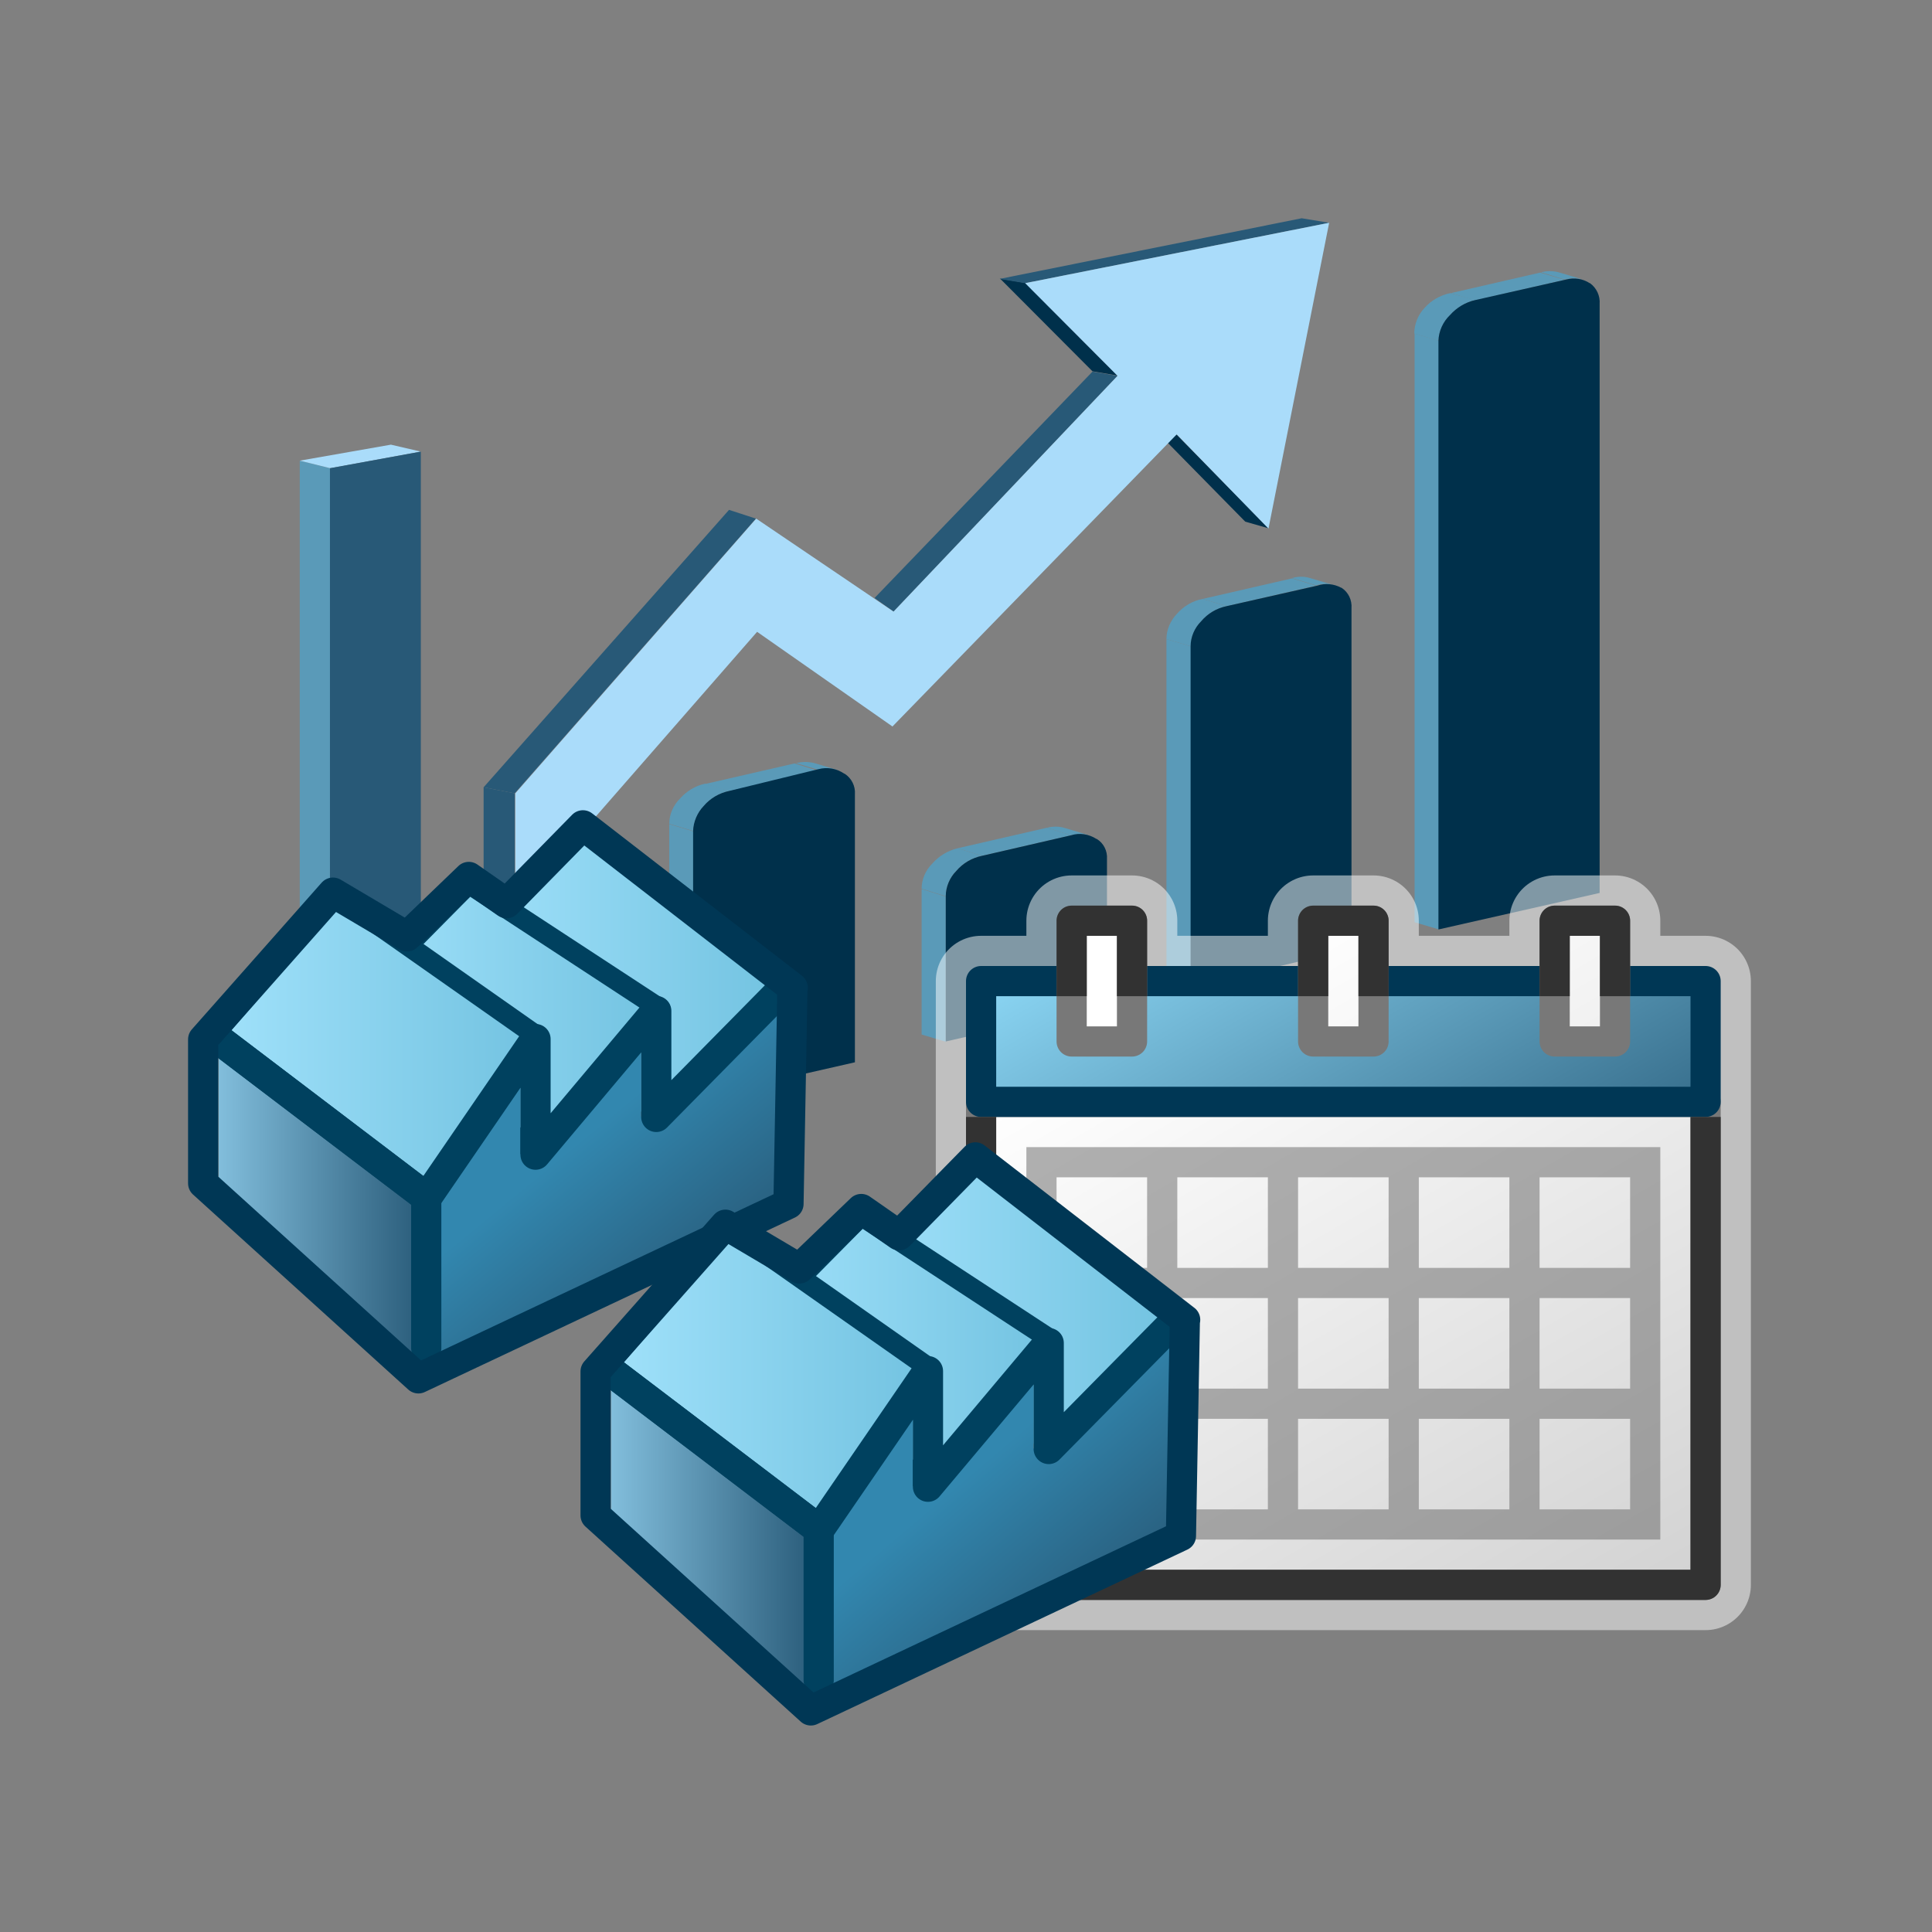 <?xml version="1.0" encoding="UTF-8"?>
<svg xmlns="http://www.w3.org/2000/svg" xmlns:xlink="http://www.w3.org/1999/xlink" viewBox="0 0 64 64">
  <rect x="0" y="0" width="64" height="64" fill="#808080" stroke="none"/>
  <defs>
    <style>
      .cls-1 {
        fill: url(#linear-gradient-12);
      }

      .cls-1, .cls-2, .cls-3, .cls-4, .cls-5, .cls-6, .cls-7, .cls-8, .cls-9, .cls-10, .cls-11, .cls-12, .cls-13, .cls-14, .cls-15, .De-emphasized_GREY_fill_2 {
        stroke-width: 0px;
      }

      .cls-2 {
        fill: #00304b;
      }

      .cls-16 {
        stroke-width: .68px;
      }

      .cls-16, .De-emphasized_WHITE_for_Vector_Highlights_5, .cls-17, .cls-18, .White_RIGHT_FRONT, .cls-19, .White_OUTLINE_2 {
        stroke-linejoin: round;
      }

      .cls-16, .cls-17, .cls-6, .cls-19, .White_OUTLINE_2 {
        fill: none;
      }

      .cls-16, .cls-17, .cls-19 {
        stroke-linecap: round;
      }

      .cls-16, .cls-19 {
        stroke: #00415f;
      }

      .cls-3 {
        fill: url(#linear-gradient-6);
      }

      .De-emphasized_WHITE_for_Vector_Highlights_5 {
        fill: #fff;
        stroke: #fff;
        stroke-width: 3px;
      }

      .De-emphasized_WHITE_for_Vector_Highlights_5, .De-emphasized_GREY_fill_2 {
        opacity: .5;
      }

      .cls-17, .cls-18 {
        stroke: #003755;
      }

      .cls-4 {
        fill: url(#linear-gradient-11);
      }

      .cls-5 {
        fill: url(#linear-gradient-5);
      }

      .cls-18 {
        fill: url(#linear-gradient-2);
      }

      .cls-7 {
        fill: url(#linear-gradient-7);
      }

      .cls-8 {
        fill: url(#linear-gradient-3);
      }

      .cls-20 {
        clip-path: url(#clippath);
      }

      .cls-9 {
        fill: url(#linear-gradient-9);
      }

      .White_RIGHT_FRONT {
        fill: url(#linear-gradient);
        stroke: #787878;
      }

      .cls-10 {
        fill: #aadcfa;
      }

      .cls-11 {
        fill: url(#linear-gradient-8);
      }

      .cls-12 {
        fill: #5a9ab8;
      }

      .cls-13 {
        fill: #285977;
      }

      .White_OUTLINE_2 {
        stroke: #323232;
      }

      .cls-14 {
        fill: url(#linear-gradient-10);
      }

      .cls-15 {
        fill: url(#linear-gradient-4);
      }

      .De-emphasized_GREY_fill_2 {
        fill: #646464;
      }
    </style>
    <linearGradient id="linear-gradient" x1="38.04" y1="33.3" x2="50.96" y2="55.7" gradientUnits="userSpaceOnUse">
      <stop offset="0" stop-color="#fff"/>
      <stop offset="1" stop-color="#d2d2d2"/>
    </linearGradient>
    <clipPath id="clippath">
      <polygon class="cls-6" points="63.1 40.56 42.86 40.53 31.99 36.94 19.79 37.15 -.86 31.92 -1.1 1.44 63.1 1.44 63.1 40.56"/>
    </clipPath>
    <linearGradient id="linear-gradient-2" x1="40.63" y1="27.8" x2="48.37" y2="41.2" gradientUnits="userSpaceOnUse">
      <stop offset="0" stop-color="#8cd7f5"/>
      <stop offset="1" stop-color="#376e8c"/>
    </linearGradient>
    <linearGradient id="linear-gradient-3" x1="21.07" y1="3.65" x2="22.07" y2="3.65" gradientTransform="translate(-137.74 81.07) scale(6.88 -11.23)" gradientUnits="userSpaceOnUse">
      <stop offset="0" stop-color="#82bedc"/>
      <stop offset="1" stop-color="#285a78"/>
    </linearGradient>
    <linearGradient id="linear-gradient-4" x1="7.25" y1="-2.35" x2="8.25" y2="-2.35" gradientTransform="translate(-56.91 9.44) scale(10.02 -9.66)" gradientUnits="userSpaceOnUse">
      <stop offset="0" stop-color="#a0e1fa"/>
      <stop offset=".99" stop-color="#73c3e1"/>
    </linearGradient>
    <linearGradient id="linear-gradient-5" x1="8.21" y1="-5.58" x2="9.21" y2="-5.58" gradientTransform="translate(-67.75 -16.39) scale(9.72 -8.98)" xlink:href="#linear-gradient-4"/>
    <linearGradient id="linear-gradient-6" x1="6.03" y1="-.49" x2="7.03" y2="-.49" gradientTransform="translate(-55.74 29.67) scale(10.45 -10.1)" xlink:href="#linear-gradient-4"/>
    <linearGradient id="linear-gradient-7" x1="1.98" y1="8.63" x2="2.31" y2="8.21" gradientTransform="translate(-5.28 149.47) scale(12.35 -12.94)" gradientUnits="userSpaceOnUse">
      <stop offset="0" stop-color="#3287af"/>
      <stop offset="1" stop-color="#285a78"/>
    </linearGradient>
    <linearGradient id="linear-gradient-8" x1="22.96" y1="2.67" x2="23.96" y2="2.67" xlink:href="#linear-gradient-3"/>
    <linearGradient id="linear-gradient-9" x1="8.54" y1="-3.49" x2="9.54" y2="-3.49" xlink:href="#linear-gradient-4"/>
    <linearGradient id="linear-gradient-10" x1="9.55" y1="-6.81" x2="10.55" y2="-6.81" gradientTransform="translate(-67.75 -16.39) scale(9.72 -8.98)" xlink:href="#linear-gradient-4"/>
    <linearGradient id="linear-gradient-11" x1="7.27" y1="-1.58" x2="8.27" y2="-1.58" gradientTransform="translate(-55.74 29.67) scale(10.45 -10.1)" xlink:href="#linear-gradient-4"/>
    <linearGradient id="linear-gradient-12" x1="3.03" y1="7.78" x2="3.37" y2="7.36" xlink:href="#linear-gradient-7"/>
  </defs>
  <g id="Layer_6" data-name="Layer 6">
    <g id="DELSEE">
      <g id="E4_" data-name="E4 ">
        <path id="Path_3179" data-name="Path 3179" class="cls-12" d="M51.63,9.02l.81.24c-.2-.05-.41-.05-.61,0l-.78-.24c.19-.05.39-.05.58,0Z"/>
        <path id="Path_3180" data-name="Path 3180" class="cls-12" d="M48.04,9.71c-.33.07-.63.24-.85.49-.22.23-.34.54-.34.85l.8.24c.02-.32.16-.63.39-.85.22-.25.52-.43.84-.5l-.84-.23Z"/>
        <path id="Path_3181" data-name="Path 3181" class="cls-12" d="M47.67,30.79l-.81-.24V11.05s.81.24.81.24v19.5Z"/>
        <path id="Path_3182" data-name="Path 3182" class="cls-12" d="M48.86,9.95l-.8-.24,2.96-.68.81.24-2.97.68Z"/>
        <path id="Path_3183" data-name="Path 3183" class="cls-2" d="M52.67,9.38c.22.16.34.42.32.69v19.51l-5.34,1.21V11.29c.01-.32.15-.63.38-.85.22-.25.52-.43.84-.5l3.01-.68c.27-.07.55-.03.78.12Z"/>
      </g>
      <g id="E3_" data-name="E3 ">
        <path id="Path_3184" data-name="Path 3184" class="cls-12" d="M43.4,19.15l.81.24c-.2-.06-.41-.06-.61,0l-.8-.24c.2-.06.41-.06.6,0Z"/>
        <path id="Path_3185" data-name="Path 3185" class="cls-12" d="M39.45,32.7l-.81-.28v-11.25l.81.24v11.29Z"/>
        <path id="Path_3186" data-name="Path 3186" class="cls-12" d="M39.84,19.84c-.33.06-.63.24-.85.49-.22.23-.35.53-.35.84l.81.24c0-.31.13-.61.35-.83.22-.26.51-.43.84-.5l-.8-.24Z"/>
        <path id="Path_3187" data-name="Path 3187" class="cls-12" d="M40.64,20.08l-.8-.24,2.96-.68.8.24-2.96.68Z"/>
        <path id="Path_3188" data-name="Path 3188" class="cls-2" d="M44.44,19.47c.23.15.35.41.33.68v11.29l-5.33,1.26v-11.29c0-.31.13-.61.35-.83.22-.26.51-.43.84-.5l3.01-.68c.26-.09.55-.06.79.07Z"/>
      </g>
      <g id="E2_" data-name="E2 ">
        <path id="Path_3189" data-name="Path 3189" class="cls-12" d="M31.72,28.1c-.33.08-.62.26-.84.51-.22.22-.35.52-.35.83l.8.25c0-.31.13-.62.35-.84.22-.26.52-.43.85-.5l-.81-.25Z"/>
        <path id="Path_3190" data-name="Path 3190" class="cls-12" d="M35.28,27.43l.8.24c-.2-.05-.4-.05-.6,0l-.8-.25c.2-.05.41-.05.6.01Z"/>
        <path id="Path_3191" data-name="Path 3191" class="cls-12" d="M32.53,28.35l-.81-.25,2.96-.68.8.25-2.95.68Z"/>
        <path id="Path_3192" data-name="Path 3192" class="cls-12" d="M31.33,34.51l-.8-.24v-4.82l.8.25v4.81Z"/>
        <path id="Path_3193" data-name="Path 3193" class="cls-2" d="M36.33,27.79c.23.14.36.4.34.67v4.82l-5.34,1.22v-4.81c0-.31.13-.62.35-.84.22-.26.52-.43.85-.5l2.95-.68c.28-.09.59-.04.84.12Z"/>
      </g>
      <g id="E_1" data-name="E 1">
        <path id="Path_3194" data-name="Path 3194" class="cls-12" d="M26.98,25.28l.8.24c-.2-.05-.41-.05-.61,0l-.8-.24c.2-.05.41-.05.61,0Z"/>
        <path id="Path_3195" data-name="Path 3195" class="cls-12" d="M24.17,26.21l-.81-.24,2.96-.68.8.25-2.95.67Z"/>
        <path id="Path_3196" data-name="Path 3196" class="cls-12" d="M22.98,36.42l-.81-.24v-8.88l.8.24v8.88Z"/>
        <path id="Path_3197" data-name="Path 3197" class="cls-12" d="M23.36,25.96c-.33.07-.62.25-.84.5-.22.22-.35.52-.35.83l.8.24c.01-.31.14-.61.35-.83.22-.26.52-.43.85-.5l-.81-.24Z"/>
        <path id="Path_3198" data-name="Path 3198" class="cls-2" d="M27.98,25.63c.23.15.36.41.34.68v8.88l-5.36,1.22v-8.88c.01-.31.14-.61.35-.83.22-.26.52-.43.85-.5l2.95-.72c.3-.08.61-.02.86.15Z"/>
      </g>
      <g id="ECLAIR_" data-name="ECLAIR ">
        <path id="Path_3199" data-name="Path 3199" class="cls-13" d="M17.06,30.1l-1.04-.2v-3.82l1.03.2v3.82Z"/>
        <path id="Path_3200" data-name="Path 3200" class="cls-2" d="M37.02,12.44l-.83-.14-3.06-3.07.83.14,3.06,3.07Z"/>
        <path id="Path_3201" data-name="Path 3201" class="cls-2" d="M42.02,17.5l-.77-.22-2.9-2.95.63.07,3.04,3.1Z"/>
        <path id="Path_3202" data-name="Path 3202" class="cls-13" d="M17.05,26.28l-1.03-.2,8.13-9.19.89.29-7.99,9.1Z"/>
        <path id="Path_3203" data-name="Path 3203" class="cls-13" d="M29.6,20.26l-.63-.45,7.22-7.5.83.14-7.42,7.81Z"/>
        <path id="Path_3204" data-name="Path 3204" class="cls-13" d="M33.96,9.38l-.85-.14,10.01-2.01.91.15-10.07,2Z"/>
        <path id="Path_3205" data-name="Path 3205" class="cls-10" d="M29.57,24.07l-4.49-3.14-8.01,9.17v-3.82s7.98-9.1,7.98-9.1l4.55,3.08,7.42-7.81-3.06-3.07,10.07-2-2.01,10.13-3.04-3.12-9.42,9.68Z"/>
      </g>
      <g id="EQUERRE_" data-name="EQUERRE ">
        <g class="cls-20">
          <g id="Group_5656" data-name="Group 5656">
            <path id="Path_3206" data-name="Path 3206" class="cls-13" d="M11.25,45.45c-.24-.15-.37-.42-.33-.7l-.99-.21c-.02.27.11.54.33.69.08.05.16.09.25.12l1,.24c-.09-.03-.18-.08-.26-.14Z"/>
            <path id="Path_3207" data-name="Path 3207" class="cls-12" d="M10.92,44.75l-.99-.24V15.26l1.01.25-.02,29.24Z"/>
            <path id="Path_3208" data-name="Path 3208" class="cls-10" d="M13.93,42.73l-.98-.25,42.21-9.97.99.24-42.22,9.98Z"/>
            <path id="Path_3209" data-name="Path 3209" class="cls-10" d="M10.94,15.51l-1.01-.25,3.02-.53.99.23-3,.55Z"/>
            <path id="Path_3210" data-name="Path 3210" class="cls-13" d="M13.94,42.73l42.22-10.03v2.54l-44.16,10.3c-.26.09-.55.05-.77-.11-.22-.16-.33-.42-.3-.68V15.51l3.01-.55v27.77Z"/>
          </g>
        </g>
      </g>
    </g>
  </g>
  <g id="Layer_5" data-name="Layer 5">
    <polygon class="De-emphasized_WHITE_for_Vector_Highlights_5" points="53.5 32.5 53.5 30.5 51.5 30.5 51.5 32.5 45.5 32.5 45.5 30.5 43.5 30.5 43.5 32.5 37.5 32.5 37.5 30.5 35.5 30.5 35.5 32.5 32.5 32.5 32.5 36.5 32.5 37 32.5 52.5 56.5 52.5 56.5 37 56.5 36.5 56.5 32.5 53.5 32.5"/>
    <rect class="White_RIGHT_FRONT" x="32.5" y="36.5" width="24" height="16"/>
    <rect class="cls-18" x="32.5" y="32.5" width="24" height="4"/>
    <path class="De-emphasized_GREY_fill_2" d="M34,38v13h21v-13h-21ZM38,50h-3v-3h3v3ZM38,46h-3v-3h3v3ZM38,42h-3v-3h3v3ZM42,50h-3v-3h3v3ZM42,46h-3v-3h3v3ZM42,42h-3v-3h3v3ZM46,50h-3v-3h3v3ZM46,46h-3v-3h3v3ZM46,42h-3v-3h3v3ZM50,50h-3v-3h3v3ZM50,46h-3v-3h3v3ZM50,42h-3v-3h3v3ZM54,50h-3v-3h3v3ZM54,46h-3v-3h3v3ZM54,42h-3v-3h3v3Z"/>
    <rect class="White_RIGHT_FRONT" x="35.5" y="30.5" width="2" height="4"/>
    <rect class="White_RIGHT_FRONT" x="43.5" y="30.5" width="2" height="4"/>
    <rect class="White_RIGHT_FRONT" x="51.5" y="30.5" width="2" height="4"/>
    <polyline class="White_OUTLINE_2" points="37.5 33 37.5 30.5 35.5 30.5 35.5 33"/>
    <polyline class="White_OUTLINE_2" points="45.5 33 45.5 30.5 43.5 30.5 43.5 33"/>
    <polyline class="White_OUTLINE_2" points="53.5 33 53.5 30.5 51.5 30.5 51.5 33"/>
    <polyline class="White_OUTLINE_2" points="32.5 37 32.5 52.5 56.5 52.5 56.5 37"/>
  </g>
  <g id="Layer_1" data-name="Layer 1">
    <g id="Group_5682" data-name="Group 5682">
      <path id="Path_3253" data-name="Path 3253" class="cls-8" d="M14.12,45.66l-6.88-6.46v-4.77l6.87,5.24v6Z"/>
      <path id="Path_3254" data-name="Path 3254" class="cls-15" d="M21.4,36.99l-5.64-5.71,3.56-3.94,6.47,5.38-4.38,4.27Z"/>
      <path id="Path_3255" data-name="Path 3255" class="cls-5" d="M17.69,38.25l-5.66-5.44,3.5-3.54,6.22,4.36-4.05,4.62Z"/>
      <path id="Path_3256" data-name="Path 3256" class="cls-16" d="M17.69,38.25l-5.66-5.44,3.5-3.54,6.34,4.15-4.18,4.83Z"/>
      <g id="Group_5680" data-name="Group 5680">
        <path id="Path_3257" data-name="Path 3257" class="cls-3" d="M14.11,39.67l-6.87-5.24,4.05-4.86,6.4,4.83-3.57,5.26Z"/>
      </g>
      <path id="Path_3258" data-name="Path 3258" class="cls-16" d="M14.11,39.67l-7.06-5.35,4.05-4.69,6.68,4.69-3.67,5.35Z"/>
      <g id="Group_5681" data-name="Group 5681">
        <path id="Path_3259" data-name="Path 3259" class="cls-7" d="M26.24,32.72l-5,4.27v-2.9l-4,4.15v-3.83l-3.35,5.25.35,5.99h0l12-5.78v-7.16Z"/>
      </g>
      <path id="Path_3260" data-name="Path 3260" class="cls-19" d="M14.12,44.66v-5l-6.88-5.23"/>
      <path id="Path_3261" data-name="Path 3261" class="cls-19" d="M7.24,34.43l6.9,5.24,3.6-5.25v3.83l4-4.76v3.51l4.21-4.27"/>
      <path id="Path_3262" data-name="Path 3262" class="cls-17" d="M26.26,32.72l-6.95-5.38-2.53,2.58-1.25-.87-2.05,1.97-2.45-1.45-4.3,4.86v4.77l7.13,6.46,12.26-5.78.13-7.16Z"/>
    </g>
    <g id="Group_5682-2" data-name="Group 5682">
      <path id="Path_3253-2" data-name="Path 3253" class="cls-11" d="M27.12,56.66l-6.88-6.46v-4.77l6.87,5.24v6Z"/>
      <path id="Path_3254-2" data-name="Path 3254" class="cls-9" d="M34.4,47.99l-5.64-5.71,3.56-3.94,6.47,5.38-4.38,4.27Z"/>
      <path id="Path_3255-2" data-name="Path 3255" class="cls-14" d="M30.69,49.25l-5.66-5.44,3.5-3.54,6.22,4.36-4.05,4.62Z"/>
      <path id="Path_3256-2" data-name="Path 3256" class="cls-16" d="M30.69,49.25l-5.66-5.44,3.5-3.54,6.34,4.15-4.18,4.83Z"/>
      <g id="Group_5680-2" data-name="Group 5680">
        <path id="Path_3257-2" data-name="Path 3257" class="cls-4" d="M27.11,50.67l-6.87-5.24,4.05-4.86,6.4,4.83-3.57,5.26Z"/>
      </g>
      <path id="Path_3258-2" data-name="Path 3258" class="cls-16" d="M27.11,50.67l-7.06-5.35,4.05-4.69,6.68,4.69-3.67,5.35Z"/>
      <g id="Group_5681-2" data-name="Group 5681">
        <path id="Path_3259-2" data-name="Path 3259" class="cls-1" d="M39.24,43.72l-5,4.27v-2.9l-4,4.15v-3.83l-3.35,5.25.35,5.99h0l12-5.78v-7.16Z"/>
      </g>
      <path id="Path_3260-2" data-name="Path 3260" class="cls-19" d="M27.12,55.66v-5l-6.88-5.23"/>
      <path id="Path_3261-2" data-name="Path 3261" class="cls-19" d="M20.24,45.43l6.9,5.24,3.6-5.25v3.83l4-4.76v3.51l4.21-4.27"/>
      <path id="Path_3262-2" data-name="Path 3262" class="cls-17" d="M39.26,43.72l-6.95-5.38-2.53,2.58-1.25-.87-2.05,1.97-2.45-1.45-4.3,4.86v4.77l7.13,6.46,12.26-5.78.13-7.16Z"/>
    </g>
  </g>
</svg>